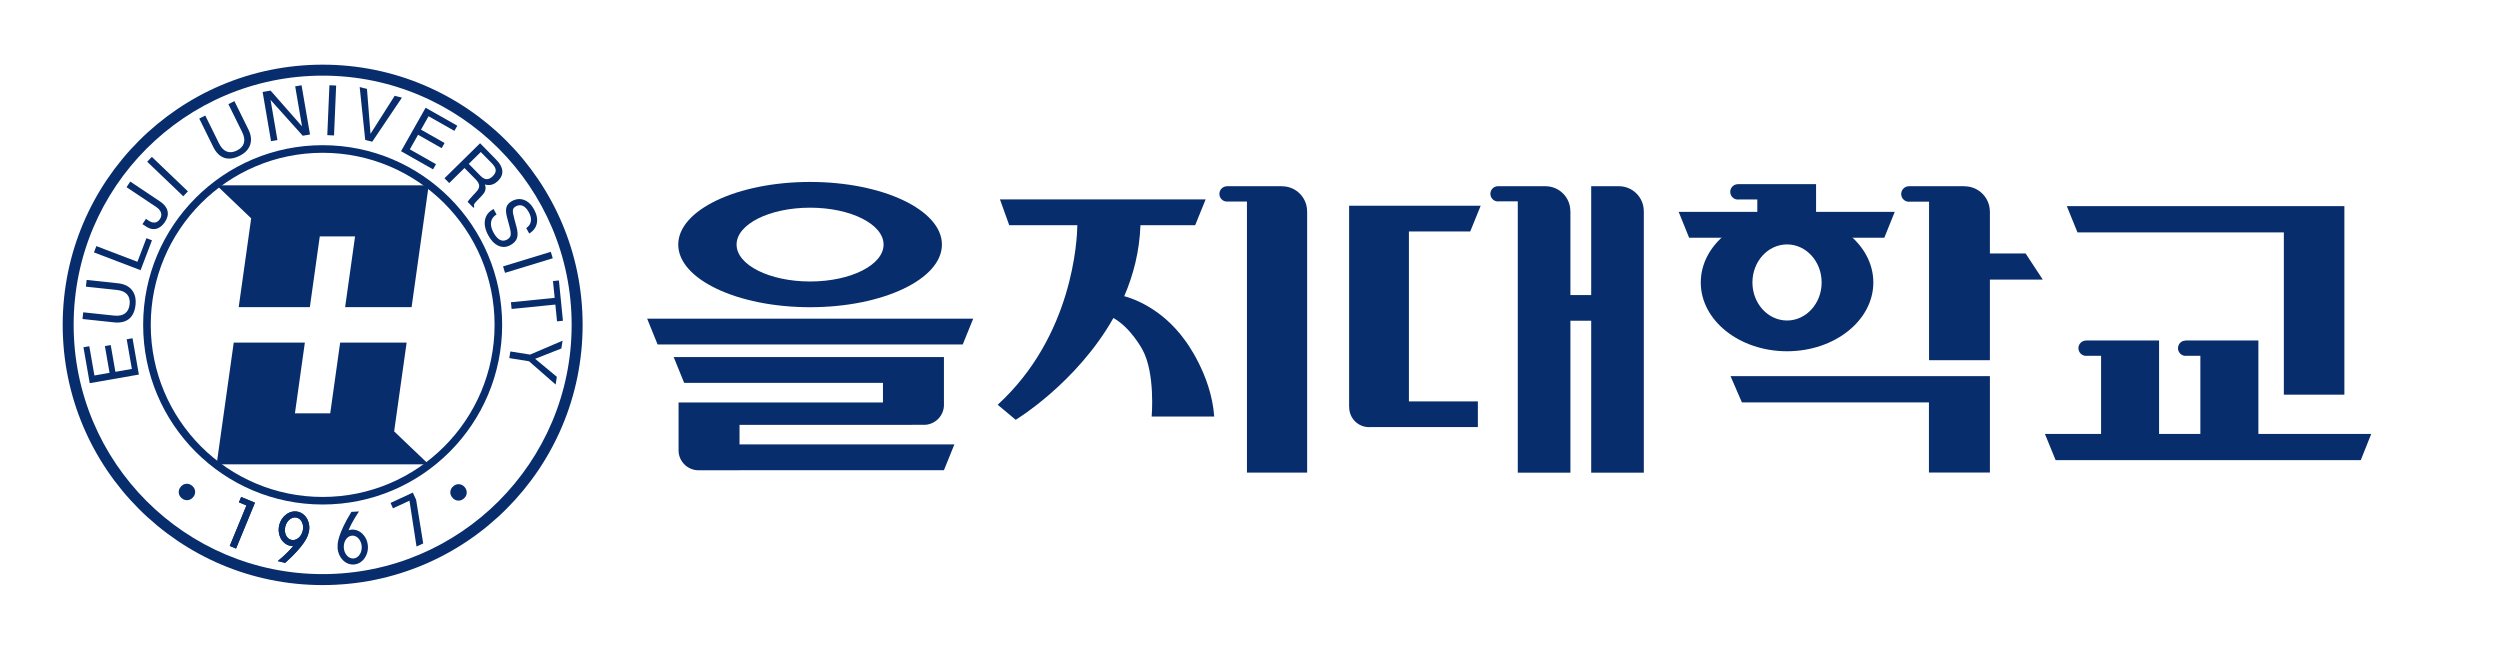 <svg width="364" height="94" xmlns="http://www.w3.org/2000/svg" xmlns:xlink="http://www.w3.org/1999/xlink" overflow="hidden"><defs><clipPath id="clip0"><rect x="434" y="144" width="364" height="94"/></clipPath></defs><g clip-path="url(#clip0)" transform="translate(-434 -144)"><path d="M0 0-0.323-0.782 0.773-1.233-1.658-7.124-0.744-7.504 2.009-0.83Z" fill="#082D6C" transform="matrix(1 0 0 -1.001 469.112 216.361)"/><path d="M0 0C0.216 0.893 0.961 1.48 1.662 1.31 2.366 1.142 2.758 0.276 2.54-0.621 2.324-1.512 1.577-2.098 0.875-1.93 0.173-1.759-0.218-0.893 0 0M3.416-0.834C3.75 0.533 3.056 1.873 1.871 2.16 0.685 2.446-0.547 1.579-0.879 0.211-1.21-1.151-0.516-2.488 0.67-2.776 0.829-2.817 0.988-2.831 1.148-2.831 0.227-3.982-1.099-5.007-1.099-5.007L-0.017-5.272C2.81-2.747 3.238-1.416 3.281-1.251 3.338-1.116 3.384-0.973 3.416-0.834" fill="#082D6C" transform="matrix(1 0 0 -1.001 475.536 220.679)"/><path d="M0 0C0.049-0.921-0.496-1.694-1.216-1.733-1.937-1.771-2.562-1.055-2.61-0.143-2.658 0.78-2.115 1.556-1.394 1.594-0.674 1.63-0.05 0.917 0 0M-3.513-0.19C-3.438-1.588-2.389-2.67-1.169-2.608 0.05-2.541 0.978-1.354 0.901 0.049 0.827 1.447-0.22 2.529-1.442 2.467-1.604 2.457-1.763 2.428-1.913 2.379-1.364 3.747-0.389 5.111-0.389 5.111L-1.503 5.05C-3.483 1.821-3.508 0.43-3.503 0.249-3.516 0.109-3.519-0.036-3.513-0.19" fill="#082D6C" transform="matrix(1 0 0 -1.001 486.666 223.582)"/><path d="M0 0-0.349 0.788 2.891 2.29 3.373 1.249 4.407-5.104 3.432-5.556 2.406 1.113Z" fill="#082D6C" transform="matrix(1 0 0 -1.001 491.213 218.013)"/><path d="M0 0-0.32-0.778 0.773-1.231-1.657-7.122-0.741-7.503 2.012-0.829Z" fill="#082D6C" transform="matrix(1 0 0 -1.001 469.109 216.359)"/><path d="M0 0C0.219 0.894 0.963 1.48 1.665 1.309 2.366 1.138 2.76 0.275 2.542-0.616 2.327-1.512 1.579-2.099 0.877-1.925 0.176-1.757-0.215-0.897 0 0M3.42-0.833C3.753 0.533 3.06 1.869 1.873 2.159 0.688 2.445-0.544 1.576-0.876 0.211-1.208-1.151-0.513-2.49 0.672-2.776 0.829-2.815 0.989-2.832 1.151-2.832 0.229-3.982-1.096-5.008-1.096-5.008L-0.015-5.272C2.812-2.748 3.239-1.419 3.284-1.251 3.34-1.116 3.384-0.976 3.42-0.833" fill="#082D6C" transform="matrix(1 0 0 -1.001 475.534 220.675)"/><path d="M0 0C-20.022 0-36.255 16.233-36.255 36.252-36.255 56.275-20.022 72.504 0 72.504 20.024 72.504 36.254 56.275 36.254 36.252 36.254 16.233 20.024 0 0 0M0 74.101C-20.903 74.101-37.85 57.156-37.85 36.252-37.85 15.349-20.903-1.596 0-1.596 20.906-1.596 37.852 15.349 37.852 36.252 37.852 57.156 20.906 74.101 0 74.101" fill="#082D6C" transform="matrix(1 0 0 -1.001 480.978 227.59)"/><path d="M0 0C13.824 0 25.032 11.208 25.032 25.031 25.032 38.852 13.824 50.06 0 50.06-13.824 50.06-25.029 38.852-25.029 25.031-25.029 11.208-13.824 0 0 0M-26.135 25.031C-26.135 39.465-14.432 51.165 0 51.165 14.436 51.165 26.136 39.465 26.136 25.031 26.136 10.601 14.436-1.099 0-1.099-14.432-1.099-26.135 10.601-26.135 25.031" fill="#082D6C" transform="matrix(1 0 0 -1.001 480.978 216.356)"/><path d="M0 0 5.031-4.803 3.215-17.714 13.574-17.714 15.019-7.428 20.157-7.428 18.709-17.714 28.388-17.714 30.877 0Z" fill="#082D6C" transform="matrix(1 0 0 -1.001 465.541 170.982)"/><path d="M0 0 1.817 12.915-7.862 12.915-9.309 2.623-14.447 2.623-13 12.915-23.357 12.915-25.848-4.797 5.029-4.797Z" fill="#082D6C" transform="matrix(1 0 0 -1.001 491.388 206.809)"/><path d="M0 0C0.261-0.224 0.405-0.489 0.431-0.803 0.457-1.113 0.36-1.401 0.138-1.661-0.085-1.918-0.348-2.065-0.664-2.089-0.979-2.115-1.268-2.018-1.527-1.797-1.785-1.58-1.929-1.311-1.953-0.993-1.975-0.68-1.878-0.392-1.657-0.134-1.438 0.125-1.169 0.268-0.859 0.294-0.547 0.314-0.259 0.22 0 0" fill="#082D6C" transform="matrix(1 0 0 -1.001 461.978 214.733)"/><path d="M0 0C0.261 0.224 0.546 0.32 0.859 0.294 1.172 0.27 1.437 0.128 1.658-0.129 1.88-0.39 1.978-0.677 1.955-0.991 1.931-1.306 1.789-1.573 1.53-1.796 1.269-2.016 0.983-2.113 0.668-2.088 0.355-2.061 0.086-1.919-0.135-1.656-0.357-1.399-0.455-1.115-0.429-0.8-0.403-0.492-0.258-0.222 9.48395e-17 0" fill="#082D6C" transform="matrix(1 0 0 -1.001 499.999 214.796)"/><path d="M0 0-7.157-1.251-8.069 3.973-7.641 4.048-7.217 4.122-6.474-0.134-4.269 0.255-4.948 4.142-4.523 4.217-4.098 4.29-3.418 0.399-1.02 0.821-1.773 5.134-1.347 5.208-0.923 5.283Z" fill="#082D6C" transform="matrix(1 0 0 -1.001 454.22 198.537)"/><path d="M0 0C0.891-0.096 1.562-0.421 2.011-0.973 2.459-1.53 2.638-2.249 2.545-3.14 2.446-4.066 2.13-4.749 1.596-5.182 1.059-5.614 0.329-5.782-0.602-5.682L-5.179-5.196-5.126-4.712-5.073-4.223-0.569-4.7C0.103-4.77 0.63-4.666 1.014-4.382 1.395-4.104 1.619-3.659 1.687-3.05 1.749-2.439 1.623-1.959 1.31-1.608 0.992-1.253 0.501-1.041-0.173-0.97L-4.679-0.492-4.627-0.007-4.574 0.486Z" fill="#082D6C" transform="matrix(1 0 0 -1.001 451.189 185.246)"/><path d="M0 0-6.789 2.588-6.615 3.048-6.439 3.506-0.46 1.223 0.851 4.656 1.256 4.499 1.657 4.346Z" fill="#082D6C" transform="matrix(1 0 0 -1.001 454.469 183.34)"/><path d="M0 0 0.268 0.407 0.544 0.817 4.891-2.083C5.485-2.481 5.843-2.936 5.965-3.452 6.088-3.966 5.965-4.504 5.596-5.055 5.219-5.623 4.778-5.954 4.27-6.063 3.763-6.168 3.255-6.029 2.739-5.652L2.317-5.372 2.83-4.603 3.249-4.884C3.569-5.096 3.87-5.182 4.149-5.137 4.428-5.096 4.668-4.929 4.861-4.634 5.059-4.339 5.112-4.034 5.018-3.723 4.923-3.409 4.698-3.134 4.34-2.895Z" fill="#082D6C" transform="matrix(1 0 0 -1.001 452.424 171.255)"/><path d="M0 0 0.335 0.355 0.677 0.709 5.928-4.309 5.593-4.662 5.25-5.019Z" fill="#082D6C" transform="matrix(1 0 0 -1.001 455.432 167.55)"/><path d="M0 0C0.397-0.801 0.481-1.544 0.253-2.22 0.026-2.896-0.489-3.432-1.292-3.828-2.127-4.242-2.871-4.338-3.523-4.118-4.176-3.898-4.709-3.368-5.124-2.529L-7.16 1.593-6.725 1.809-6.282 2.03-4.275-2.034C-3.974-2.638-3.605-3.028-3.162-3.202-2.721-3.376-2.224-3.327-1.676-3.055-1.126-2.783-0.788-2.421-0.658-1.962-0.526-1.507-0.612-0.977-0.911-0.374L-2.918 3.689-2.482 3.906-2.039 4.126Z" fill="#082D6C" transform="matrix(1 0 0 -1.001 470.17 162.856)"/><path d="M0 0-0.465-0.082-0.93-0.161-2.157 6.998-1.579 7.1-0.999 7.196 3.581 1.992 2.585 7.812 3.051 7.89 3.513 7.973 4.742 0.81 4.215 0.72 3.686 0.63-1 5.842Z" fill="#082D6C" transform="matrix(1 0 0 -1.001 474.394 164.394)"/><path d="M0 0 0.489-0.02 0.981-0.042 0.671-7.301 0.184-7.28-0.309-7.257Z" fill="#082D6C" transform="matrix(1 0 0 -1.001 481.963 156.413)"/><path d="M0 0 0.529-0.135 1.06-0.266 1.574-6.789 1.585-6.789 5.096-1.273 5.626-1.408 6.152-1.538 1.831-7.947 1.316-7.821 0.805-7.689Z" fill="#082D6C" transform="matrix(1 0 0 -1.001 486.37 156.674)"/><path d="M0 0 3.579 6.323 8.193 3.708 7.98 3.331 7.768 2.958 4.008 5.084 2.906 3.137 6.339 1.193 6.126 0.816 5.914 0.441 2.479 2.388 1.28 0.268 5.089-1.891 4.876-2.264 4.663-2.642Z" fill="#082D6C" transform="matrix(1 0 0 -1.001 492.392 166.015)"/><path d="M0 0 1.697-1.728C2.014-2.048 2.317-2.217 2.605-2.228 2.894-2.236 3.193-2.09 3.5-1.787 3.8-1.497 3.94-1.201 3.925-0.907 3.906-0.613 3.73-0.296 3.396 0.048L1.749 1.723ZM1.649 2.998 1.992 2.652 4.013 0.593C4.555 0.044 4.846-0.494 4.887-1.013 4.93-1.534 4.721-2.023 4.26-2.474 3.805-2.922 3.304-3.119 2.753-3.074 2.617-3.06 2.48-3.038 2.347-2.997L2.404-3.168C2.533-3.661 2.387-4.123 1.972-4.557L1.053-5.515C0.903-5.671 0.812-5.799 0.777-5.903 0.741-6.004 0.751-6.131 0.801-6.28L0.69-6.391-0.159-5.53C-0.134-5.47-0.041-5.34 0.118-5.146 0.28-4.95 0.463-4.743 0.671-4.522L1.064-4.105C1.376-3.78 1.53-3.473 1.522-3.194 1.513-2.91 1.343-2.601 1.015-2.265L-0.618-0.605-2.844-2.792-3.187-2.445-3.533-2.094Z" fill="#082D6C" transform="matrix(1 0 0 -1.001 502.25 167.859)"/><path d="M0 0C0.383 0.259 0.607 0.583 0.671 0.981 0.739 1.377 0.645 1.814 0.387 2.283 0.124 2.769-0.172 3.086-0.496 3.231-0.822 3.38-1.167 3.354-1.527 3.156-1.774 3.022-1.915 2.839-1.943 2.605-1.974 2.373-1.911 1.97-1.754 1.404L-1.416 0.149C-1.233-0.518-1.213-1.059-1.351-1.462-1.487-1.869-1.806-2.208-2.31-2.481-2.887-2.798-3.467-2.828-4.045-2.575-4.622-2.32-5.113-1.82-5.522-1.07-5.978-0.239-6.138 0.519-6.003 1.201-5.869 1.869-5.47 2.385-4.803 2.746L-4.755 2.772-4.325 1.981C-4.779 1.712-5.045 1.351-5.12 0.892-5.198 0.433-5.078-0.082-4.767-0.653-4.478-1.182-4.168-1.533-3.836-1.708-3.504-1.884-3.16-1.872-2.805-1.683-2.5-1.515-2.321-1.299-2.272-1.037-2.224-0.779-2.283-0.343-2.448 0.268L-2.787 1.522C-2.961 2.153-2.992 2.652-2.887 3.022-2.78 3.392-2.517 3.689-2.097 3.918-1.49 4.25-0.892 4.31-0.308 4.088 0.275 3.87 0.76 3.407 1.145 2.701 1.535 1.984 1.667 1.313 1.541 0.694 1.415 0.075 1.046-0.422 0.432-0.794Z" fill="#082D6C" transform="matrix(1 0 0 -1.001 510.622 177.208)"/><path d="M0 0 0.143-0.467 0.285-0.94-6.662-3.059-6.807-2.593-6.95-2.122Z" fill="#082D6C" transform="matrix(1 0 0 -1.001 514.195 180.663)"/><path d="M0 0-0.247 2.443 0.185 2.485 0.616 2.529 1.204-3.332 0.775-3.377 0.343-3.419 0.099-0.979-6.272-1.62-6.321-1.13-6.37-0.642Z" fill="#082D6C" transform="matrix(1 0 0 -1.001 514.76 187.366)"/><path d="M0 0 4.737 2.022 4.645 1.458 4.556 0.888 0.746-0.616 0.742-0.616 3.9-3.234 3.812-3.794 3.723-4.357-0.152-0.972-3.024-0.512-2.947-0.032-2.869 0.454Z" fill="#082D6C" transform="matrix(1 0 0 -1.001 511.177 195.627)"/><path d="M0 0C0 2-1.619 3.617-3.615 3.623L-3.624 3.625-7.657 3.625-7.657-12.209-10.683-12.209-10.683-0.013-10.693-0.004-10.693 0C-10.693 2-12.307 3.617-14.309 3.623L-14.313 3.625-17.526 3.625-18.346 3.625-21.241 3.625C-21.848 3.623-22.336 3.127-22.336 2.517-22.336 1.906-21.842 1.408-21.23 1.408-21.195 1.408-21.162 1.415-21.13 1.42L-18.346 1.42-18.346-38.038-10.683-38.038-10.683-15.941-7.657-15.941-7.657-38.038 0.006-38.038 0.006-0.013 0-0.004Z" fill="#082D6C" transform="matrix(1 0 0 -1.001 673.335 174.74)"/><path d="M0 0 1.517 3.736-17.638 3.736-17.638-25.538-17.625-25.538-17.625-25.572C-17.625-27.171-16.332-28.465-14.73-28.465-14.687-28.465-14.644-28.46-14.605-28.457L1.11-28.457 1.11-24.718-8.93-24.718-8.93 0Z" fill="#082D6C" transform="matrix(1 0 0 -1.001 648.068 177.699)"/><path d="M0 0-11.454 0-11.454 4.04-22.849 4.04-22.849 4.029C-23.462 4.023-23.951 3.525-23.951 2.913-23.951 2.3-23.454 1.796-22.839 1.796-22.805 1.796-22.772 1.804-22.739 1.808L-20.011 1.808-20.011 0-31.458 0-29.938-3.759-1.52-3.759Z" fill="#082D6C" transform="matrix(1 0 0 -1.001 709.874 174.852)"/><path d="M0 0C0 3.061-2.259 5.535-5.036 5.535-7.821 5.535-10.079 3.061-10.079 0-10.079-3.056-7.821-5.533-5.036-5.533-2.259-5.533 0-3.056 0 0M-5.036-10.005C-11.978-10.005-17.6-5.521-17.6 0-17.6 5.527-11.978 10.006-5.036 10.006 1.901 10.006 7.525 5.527 7.525 0 7.525-5.521 1.901-10.005-5.036-10.005" fill="#082D6C" transform="matrix(1 0 0 -1.001 699.232 185.128)"/><path d="M0 0-2.496 3.798-7.7 3.798-7.7 9.879-7.706 9.884-7.706 9.888C-7.706 11.924-9.352 13.569-11.387 13.572L-11.392 13.583-19.503 13.583-19.503 13.58C-20.121 13.572-20.616 13.068-20.616 12.451-20.616 11.831-20.111 11.324-19.489 11.324-19.454 11.324-19.42 11.328-19.389 11.336L-16.559 11.336-16.559-11.72-7.7-11.72-7.7 0Z" fill="#082D6C" transform="matrix(1 0 0 -1.001 731.429 184.711)"/><path d="M0 0 37.766 0 37.766-14.023 28.889-14.023 28.889-3.826 1.658-3.826Z" fill="#082D6C" transform="matrix(1 0 0 -1.001 685.964 198.763)"/><path d="M0 0 1.553-3.824 31.6-3.824 31.6-27.423 40.414-27.423 40.414 0Z" fill="#082D6C" transform="matrix(1 0 0 -1.001 734.928 174.012)"/><path d="M0 0 0 13.593-10.652 13.593-10.652 13.57C-10.787 13.564-10.921 13.54-11.047 13.484-11.301 13.377-11.508 13.171-11.612 12.912-11.672 12.771-11.707 12.623-11.707 12.465-11.707 11.853-11.209 11.355-10.595 11.355-10.557 11.355-10.529 11.358-10.49 11.364L-8.448 11.364-8.448 0-14.46 0-14.46 13.593-25.108 13.593-25.108 13.583C-25.713 13.573-26.202 13.08-26.202 12.47-26.202 11.858-25.703 11.355-25.087 11.355-25.056 11.355-25.023 11.364-24.989 11.368L-22.904 11.368-22.904 0-31.082 0-29.521-3.812 14.909-3.812 16.431 0Z" fill="#082D6C" transform="matrix(1 0 0 -1.001 762.821 207.18)"/><path d="M0 0C5.905 0 10.698 2.403 10.698 5.369 10.698 8.332 5.905 10.734 0 10.734-5.912 10.734-10.704 8.332-10.704 5.369-10.704 2.403-5.912 0 0 0M-19.198 5.369C-19.198 10.398-10.604 14.479 0 14.479 10.598 14.479 19.195 10.398 19.195 5.369 19.195 0.338 10.598-3.742 0-3.742-10.604-3.742-19.198 0.338-19.198 5.369" fill="#082D6C" transform="matrix(1 0 0 -1.001 551.95 184.984)"/><path d="M0 0 1.526 3.754-45.952 3.754-44.431 0Z" fill="#082D6C" transform="matrix(1 0 0 -1.001 574.175 194.151)"/><path d="M0 0 25.111 0 25.111 0.009 26.792 0.009C26.813 0.009 26.832 0.002 26.852 0.002 28.46 0.002 29.767 1.313 29.767 2.923 29.767 2.939 29.762 2.957 29.762 2.974L29.762 9.865 20.884 9.865 20.884 9.863-9.589 9.863-8.062 6.107 20.884 6.107 20.884 3.262-7.094 3.262-7.094 3.256-8.876 3.256-8.876-3.634C-8.876-3.654-8.879-3.672-8.879-3.696-8.879-5.301-7.578-6.605-5.969-6.605-5.945-6.605-5.93-6.602-5.908-6.602L0-6.602 0-6.593 29.762-6.593 31.284-2.837 0-2.837Z" fill="#082D6C" transform="matrix(1 0 0 -1.001 541.676 205.86)"/><path d="M0 0C1.332 3.091 2.231 6.545 2.361 10.326L10.329 10.326 11.853 14.081-18.097 14.081-16.744 10.326-6.827 10.326C-6.857 8.291-7.448-5.765-18.425-15.791L-15.804-17.979C-15.804-17.979-6.929-12.641-1.58-3.176 0.898-4.524 2.618-7.713 2.618-7.713 4.551-11.149 3.994-17.506 3.994-17.506L13.101-17.506C12.67-11.364 8.848-6.423 8.848-6.423 5.452-1.699 1.146-0.3 0 0" fill="#082D6C" transform="matrix(1 0 0 -1.001 597.689 187.125)"/><path d="M0 0 0 0.009C0 2.016-1.629 3.648-3.638 3.649L-3.648 3.659-7.928 3.659-8.759 3.659-11.665 3.659-11.665 3.655C-12.279 3.649-12.771 3.152-12.771 2.541-12.771 1.924-12.277 1.425-11.655 1.425-11.621 1.425-11.589 1.43-11.556 1.433L-8.759 1.433-8.759-37.994 0.006-37.994 0.006-0.006Z" fill="#082D6C" transform="matrix(1 0 0 -1.001 624.315 174.776)"/><path d="M0 0-0.146-0.354 0.349-0.555-0.748-3.215-0.337-3.386 0.906-0.375Z" fill="#082D6C" transform="matrix(1 0 0 -1.001 573.415 383.32)"/><path d="M0 0C0.097 0.403 0.433 0.669 0.75 0.59 1.068 0.516 1.245 0.125 1.146-0.279 1.049-0.683 0.712-0.946 0.394-0.87 0.078-0.794-0.099-0.403 0 0M1.542-0.375C1.691 0.241 1.379 0.846 0.844 0.976 0.309 1.104-0.248 0.712-0.397 0.096-0.547-0.519-0.233-1.122 0.302-1.252 0.373-1.27 0.445-1.278 0.518-1.278 0.102-1.796-0.496-2.259-0.496-2.259L-0.008-2.378C1.267-1.24 1.461-0.64 1.48-0.564 1.505-0.503 1.527-0.439 1.542-0.375" fill="#082D6C" transform="matrix(1 0 0 -1.001 576.315 385.269)"/><path d="M0 0C0.021-0.415-0.224-0.764-0.548-0.782-0.874-0.799-1.156-0.476-1.177-0.065-1.199 0.353-0.954 0.703-0.63 0.72-0.303 0.735-0.022 0.413 0 0M-1.585-0.085C-1.552-0.716-1.079-1.205-0.528-1.176 0.023-1.146 0.441-0.611 0.407 0.022 0.373 0.653-0.1 1.141-0.651 1.113-0.724 1.11-0.795 1.096-0.863 1.074-0.615 1.691-0.175 2.306-0.175 2.306L-0.678 2.279C-1.572 0.822-1.583 0.194-1.58 0.112-1.586 0.05-1.588-0.015-1.585-0.085" fill="#082D6C" transform="matrix(1 0 0 -1.001 581.336 386.579)"/><path d="M0 0-0.157 0.356 1.304 1.033 1.523 0.564 1.989-2.302 1.549-2.507 1.086 0.503Z" fill="#082D6C" transform="matrix(1 0 0 -1.001 583.388 384.066)"/><path d="M0 0-0.144-0.351 0.349-0.555-0.747-3.215-0.335-3.386 0.908-0.374Z" fill="#082D6C" transform="matrix(1 0 0 -1.001 573.414 383.319)"/><path d="M0 0C0.099 0.404 0.434 0.668 0.751 0.589 1.068 0.513 1.245 0.124 1.147-0.278 1.05-0.682 0.712-0.946 0.396-0.869 0.079-0.793-0.097-0.406 0 0M1.543-0.376C1.693 0.241 1.38 0.843 0.846 0.974 0.31 1.103-0.246 0.712-0.396 0.095-0.545-0.519-0.231-1.123 0.303-1.252 0.374-1.27 0.446-1.279 0.519-1.279 0.103-1.797-0.495-2.26-0.495-2.26L-0.007-2.38C1.269-1.24 1.462-0.641 1.481-0.566 1.507-0.504 1.527-0.44 1.543-0.376" fill="#082D6C" transform="matrix(1 0 0 -1.001 576.313 385.267)"/><path d="M0 0C-9.034 0-16.36 7.325-16.36 16.36-16.36 25.395-9.034 32.719 0 32.719 9.036 32.719 16.36 25.395 16.36 16.36 16.36 7.325 9.036 0 0 0M0 33.44C-9.432 33.44-17.081 25.793-17.081 16.36-17.081 6.927-9.432-0.721 0-0.721 9.434-0.721 17.082 6.927 17.082 16.36 17.082 25.793 9.434 33.44 0 33.44" fill="#082D6C" transform="matrix(1 0 0 -1.001 578.77 388.388)"/><path d="M0 0C6.239 0 11.296 5.057 11.296 11.296 11.296 17.532 6.239 22.59 0 22.59-6.238 22.59-11.295 17.532-11.295 11.296-11.295 5.057-6.238 0 0 0M-11.793 11.296C-11.793 17.809-6.513 23.089 0 23.089 6.514 23.089 11.795 17.809 11.795 11.296 11.795 4.785 6.514-0.496 0-0.496-6.513-0.496-11.793 4.785-11.793 11.296" fill="#082D6C" transform="matrix(1 0 0 -1.001 578.77 383.318)"/><path d="M0 0 2.271-2.167 1.45-7.994 6.125-7.994 6.777-3.352 9.096-3.352 8.442-7.994 12.81-7.994 13.933 0Z" fill="#082D6C" transform="matrix(1 0 0 -1.001 571.804 362.842)"/><path d="M0 0 0.819 5.828-3.548 5.828-4.201 1.183-6.52 1.183-5.867 5.828-10.54 5.828-11.665-2.165 2.269-2.165Z" fill="#082D6C" transform="matrix(1 0 0 -1.001 583.468 379.009)"/><path d="M0 0C0.116-0.101 0.182-0.22 0.195-0.362 0.206-0.502 0.162-0.632 0.062-0.75-0.038-0.865-0.157-0.931-0.3-0.942-0.443-0.953-0.572-0.911-0.689-0.81-0.806-0.713-0.871-0.592-0.882-0.448-0.891-0.306-0.848-0.177-0.748-0.061-0.649 0.056-0.528 0.121-0.388 0.133-0.247 0.143-0.117 0.099 0 0" fill="#082D6C" transform="matrix(1 0 0 -1.001 570.196 382.586)"/><path d="M0 0C0.118 0.101 0.246 0.144 0.388 0.132 0.528 0.121 0.648 0.058 0.747-0.059 0.848-0.177 0.893-0.306 0.882-0.447 0.871-0.589 0.806-0.71 0.69-0.812 0.571-0.911 0.443-0.954 0.302-0.943 0.16-0.93 0.038-0.867-0.062-0.748-0.161-0.632-0.206-0.503-0.194-0.362-0.182-0.222-0.117-0.101 0 0" fill="#082D6C" transform="matrix(1 0 0 -1.001 587.354 382.614)"/><path d="M0 0-3.23-0.563-3.642 1.794-3.449 1.828-3.257 1.861-2.921-0.06-1.926 0.115-2.233 1.87-2.042 1.904-1.849 1.937-1.543 0.179-0.46 0.371-0.8 2.318-0.607 2.351-0.416 2.384Z" fill="#082D6C" transform="matrix(1 0 0 -1.001 566.695 375.277)"/><path d="M0 0C0.402-0.043 0.705-0.19 0.907-0.439 1.11-0.69 1.191-1.015 1.148-1.416 1.103-1.835 0.961-2.142 0.719-2.338 0.478-2.534 0.148-2.61-0.273-2.563L-2.337-2.345-2.313-2.126-2.29-1.905-0.257-2.12C0.046-2.153 0.284-2.105 0.457-1.977 0.63-1.851 0.73-1.651 0.761-1.375 0.788-1.1 0.732-0.884 0.591-0.724 0.448-0.566 0.226-0.469-0.079-0.437L-2.112-0.221-2.088-0.003-2.065 0.22Z" fill="#082D6C" transform="matrix(1 0 0 -1.001 565.327 369.28)"/><path d="M0 0-3.064 1.169-2.986 1.375-2.905 1.583-0.208 0.553 0.384 2.101 0.566 2.031 0.747 1.961Z" fill="#082D6C" transform="matrix(1 0 0 -1.001 566.807 368.419)"/><path d="M0 0 0.12 0.185 0.245 0.369 2.207-0.939C2.475-1.119 2.636-1.324 2.691-1.557 2.747-1.79 2.691-2.032 2.525-2.281 2.355-2.536 2.155-2.687 1.926-2.736 1.698-2.782 1.468-2.72 1.235-2.551L1.045-2.423 1.277-2.077 1.466-2.203C1.61-2.3 1.746-2.338 1.872-2.318 1.998-2.3 2.107-2.224 2.194-2.091 2.283-1.958 2.306-1.82 2.264-1.68 2.222-1.538 2.119-1.414 1.958-1.306Z" fill="#082D6C" transform="matrix(1 0 0 -1.001 565.885 362.966)"/><path d="M0 0 0.15 0.16 0.305 0.319 2.675-1.945 2.524-2.105 2.369-2.265Z" fill="#082D6C" transform="matrix(1 0 0 -1.001 567.242 361.293)"/><path d="M0 0C0.179-0.362 0.217-0.698 0.114-1.002 0.011-1.307-0.22-1.549-0.583-1.727-0.96-1.915-1.296-1.958-1.59-1.859-1.884-1.759-2.125-1.52-2.312-1.141L-3.232 0.718-3.034 0.817-2.834 0.915-1.929-0.918C-1.793-1.19-1.626-1.368-1.427-1.445-1.228-1.524-1.004-1.502-0.756-1.379-0.508-1.257-0.355-1.093-0.296-0.886-0.237-0.68-0.276-0.442-0.411-0.169L-1.317 1.664-1.121 1.762-0.92 1.862Z" fill="#082D6C" transform="matrix(1 0 0 -1.001 573.892 359.175)"/><path d="M0 0-0.209-0.038-0.42-0.073-0.973 3.157-0.712 3.203-0.451 3.246 1.616 0.898 1.166 3.524 1.376 3.56 1.585 3.597 2.14 0.364 1.902 0.324 1.663 0.284-0.451 2.635Z" fill="#082D6C" transform="matrix(1 0 0 -1.001 575.799 359.868)"/><path d="M0 0 0.22-0.009 0.443-0.019 0.302-3.295 0.083-3.285-0.14-3.274Z" fill="#082D6C" transform="matrix(1 0 0 -1.001 579.215 356.267)"/><path d="M0 0 0.238-0.061 0.478-0.12 0.711-3.064 0.715-3.064 2.3-0.574 2.539-0.636 2.776-0.694 0.826-3.586 0.594-3.53 0.364-3.47Z" fill="#082D6C" transform="matrix(1 0 0 -1.001 581.203 356.386)"/><path d="M0 0 1.616 2.853 3.698 1.673 3.601 1.503 3.506 1.335 1.809 2.294 1.311 1.415 2.861 0.538 2.764 0.368 2.669 0.198 1.119 1.077 0.577 0.121 2.296-0.854 2.201-1.022 2.105-1.193Z" fill="#082D6C" transform="matrix(1 0 0 -1.001 583.92 360.601)"/><path d="M0 0 0.766-0.781C0.908-0.925 1.046-1 1.175-1.005 1.306-1.01 1.442-0.944 1.58-0.807 1.714-0.677 1.779-0.542 1.772-0.41 1.763-0.278 1.684-0.134 1.532 0.021L0.789 0.777ZM0.744 1.352 0.899 1.197 1.812 0.267C2.056 0.019 2.188-0.224 2.206-0.458 2.224-0.693 2.131-0.913 1.923-1.117 1.717-1.319 1.491-1.408 1.242-1.388 1.181-1.381 1.119-1.371 1.058-1.352L1.085-1.429C1.143-1.653 1.077-1.862 0.89-2.057L0.475-2.489C0.407-2.559 0.366-2.617 0.351-2.664 0.335-2.709 0.339-2.768 0.361-2.834L0.312-2.884-0.071-2.497C-0.061-2.469-0.019-2.411 0.054-2.323 0.127-2.234 0.209-2.141 0.302-2.041L0.481-1.853C0.621-1.707 0.69-1.568 0.688-1.442 0.683-1.314 0.606-1.175 0.458-1.023L-0.279-0.274-1.283-1.26-1.439-1.104-1.595-0.945Z" fill="#082D6C" transform="matrix(1 0 0 -1.001 588.369 361.433)"/><path d="M0 0C0.173 0.116 0.274 0.263 0.303 0.442 0.333 0.622 0.29 0.818 0.175 1.03 0.056 1.25-0.077 1.392-0.224 1.458-0.372 1.526-0.527 1.513-0.689 1.424-0.8 1.363-0.864 1.281-0.876 1.175-0.891 1.07-0.862 0.889-0.792 0.633L-0.64 0.067C-0.556-0.234-0.548-0.478-0.609-0.659-0.671-0.843-0.815-0.996-1.042-1.12-1.302-1.263-1.565-1.276-1.825-1.162-2.085-1.047-2.308-0.822-2.492-0.483-2.698-0.108-2.769 0.234-2.71 0.542-2.649 0.843-2.468 1.076-2.167 1.239L-2.145 1.251-1.951 0.894C-2.156 0.772-2.277 0.609-2.311 0.402-2.346 0.196-2.291-0.037-2.151-0.295-2.02-0.534-1.881-0.692-1.731-0.771-1.581-0.851-1.426-0.845-1.265-0.759-1.128-0.683-1.048-0.587-1.025-0.468-1.004-0.351-1.031-0.155-1.105 0.12L-1.257 0.687C-1.336 0.972-1.351 1.197-1.302 1.363-1.255 1.531-1.135 1.666-0.946 1.768-0.672 1.918-0.402 1.944-0.14 1.844 0.125 1.746 0.343 1.538 0.516 1.219 0.694 0.896 0.752 0.592 0.696 0.314 0.64 0.034 0.472-0.191 0.195-0.359Z" fill="#082D6C" transform="matrix(1 0 0 -1.001 592.147 365.652)"/><path d="M0 0 0.065-0.212 0.129-0.424-3.006-1.38-3.071-1.17-3.136-0.958Z" fill="#082D6C" transform="matrix(1 0 0 -1.001 593.759 367.211)"/><path d="M0 0-0.112 1.102 0.082 1.121 0.278 1.14 0.544-1.503 0.349-1.525 0.155-1.543 0.045-0.442-2.83-0.731-2.852-0.511-2.875-0.29Z" fill="#082D6C" transform="matrix(1 0 0 -1.001 594.015 370.235)"/><path d="M0 0 2.136 0.911 2.096 0.658 2.055 0.4 0.336-0.278 0.335-0.278 1.761-1.461 1.72-1.713 1.68-1.966-0.069-0.439-1.365-0.231-1.331-0.015-1.295 0.204Z" fill="#082D6C" transform="matrix(1 0 0 -1.001 592.398 373.963)"/><path d="M0 0C0 0.612-0.495 1.107-1.107 1.109L-1.108 1.11-2.343 1.11-2.343-3.737-3.268-3.737-3.268-0.004-3.273-0.001-3.273 0C-3.273 0.612-3.767 1.107-4.38 1.109L-4.38 1.11-5.365 1.11-5.616 1.11-6.502 1.11C-6.687 1.109-6.838 0.958-6.838 0.771-6.838 0.583-6.686 0.431-6.497 0.431-6.488 0.431-6.478 0.433-6.468 0.435L-5.616 0.435-5.616-11.644-3.268-11.644-3.268-4.879-2.343-4.879-2.343-11.644 0.002-11.644 0.002-0.004 0-0.001Z" fill="#082D6C" transform="matrix(1 0 0 -1.001 644.51 361.567)"/><path d="M0 0 0.464 1.143-5.399 1.143-5.399-7.817-5.395-7.817-5.395-7.827C-5.395-8.317-5.001-8.713-4.509-8.713-4.496-8.713-4.482-8.712-4.47-8.711L0.34-8.711 0.34-7.566-2.734-7.566-2.734 0Z" fill="#082D6C" transform="matrix(1 0 0 -1.001 636.776 362.473)"/><path d="M0 0-3.506 0-3.506 1.237-6.993 1.237-6.993 1.233C-7.18 1.231-7.332 1.08-7.332 0.892-7.332 0.705-7.178 0.551-6.99 0.551-6.98 0.551-6.97 0.553-6.959 0.554L-6.125 0.554-6.125 0-9.628 0-9.164-1.151-0.466-1.151Z" fill="#082D6C" transform="matrix(1 0 0 -1.001 655.694 361.601)"/><path d="M0 0C0 0.936-0.691 1.694-1.543 1.694-2.394 1.694-3.086 0.936-3.086 0-3.086-0.936-2.394-1.694-1.543-1.694-0.691-1.694 0-0.936 0 0M-1.543-3.063C-3.666-3.063-5.388-1.691-5.388 0-5.388 1.691-3.666 3.062-1.543 3.062 0.583 3.062 2.303 1.691 2.303 0 2.303-1.691 0.583-3.063-1.543-3.063" fill="#082D6C" transform="matrix(1 0 0 -1.001 652.437 364.746)"/><path d="M0 0-0.765 1.163-2.358 1.163-2.358 3.025-2.359 3.026-2.359 3.027C-2.359 3.65-2.863 4.153-3.486 4.155L-3.486 4.158-5.97 4.158-5.97 4.158C-6.159 4.155-6.311 4-6.311 3.812-6.311 3.622-6.157 3.466-5.966 3.466-5.956 3.466-5.946 3.467-5.935 3.471L-5.07 3.471-5.07-3.587-2.358-3.587-2.358 -7.58716e-16Z" fill="#082D6C" transform="matrix(1 0 0 -1.001 662.294 364.619)"/><path d="M0 0 11.56 0 11.56-4.293 8.844-4.293 8.844-1.171 0.507-1.171Z" fill="#082D6C" transform="matrix(1 0 0 -1.001 648.375 368.92)"/><path d="M0 0 0.475-1.171 9.673-1.171 9.673-8.395 12.369-8.395 12.369 0Z" fill="#082D6C" transform="matrix(1 0 0 -1.001 663.365 361.344)"/><path d="M0 0 0 4.162-3.261 4.162-3.261 4.155C-3.302 4.152-3.343 4.146-3.381 4.129-3.458 4.095-3.521 4.033-3.554 3.953-3.573 3.91-3.581 3.865-3.581 3.816-3.581 3.63-3.431 3.477-3.242 3.477-3.231 3.477-3.222 3.477-3.209 3.479L-2.584 3.479-2.584 0-4.425 0-4.425 4.162-7.683 4.162-7.683 4.159C-7.87 4.156-8.02 4.005-8.02 3.818-8.02 3.631-7.867 3.477-7.678 3.477-7.67 3.477-7.658 3.479-7.648 3.48L-7.009 3.48-7.009 0-9.514 0-9.035-1.166 4.566-1.166 5.031 0Z" fill="#082D6C" transform="matrix(1 0 0 -1.001 671.901 371.498)"/><path d="M0 0C1.808 0 3.274 0.736 3.274 1.644 3.274 2.551 1.808 3.286 0 3.286-1.809 3.286-3.278 2.551-3.278 1.644-3.278 0.736-1.809 0 0 0M-5.877 1.644C-5.877 3.183-3.246 4.433 0 4.433 3.244 4.433 5.875 3.183 5.875 1.644 5.875 0.104 3.244-1.146 0-1.146-3.246-1.146-5.877 0.104-5.877 1.644" fill="#082D6C" transform="matrix(1 0 0 -1.001 607.353 364.703)"/><path d="M0 0 0.466 1.149-14.067 1.149-13.6 0Z" fill="#082D6C" transform="matrix(1 0 0 -1.001 614.157 367.509)"/><path d="M0 0 7.686 0 7.686 0.003 8.201 0.003C8.206 0.003 8.211 0 8.219 0 8.71 0 9.11 0.402 9.11 0.895 9.11 0.9 9.11 0.905 9.11 0.911L9.11 3.021 6.391 3.021 6.391 3.02-2.937 3.02-2.47 1.87 6.391 1.87 6.391 0.999-2.172 0.999-2.172 0.997-2.719 0.997-2.719-1.112C-2.719-1.119-2.721-1.123-2.721-1.132-2.721-1.622-2.321-2.022-1.828-2.022-1.823-2.022-1.816-2.02-1.81-2.02L0-2.02 0-2.018 9.11-2.018 9.576-0.868-1.51743e-15-0.868Z" fill="#082D6C" transform="matrix(1 0 0 -1.001 604.209 371.093)"/><path d="M0 0C0.408 0.946 0.683 2.004 0.723 3.162L3.161 3.162 3.629 4.31-5.539 4.31-5.126 3.162-2.091 3.162C-2.099 2.538-2.281-1.764-5.641-4.833L-4.838-5.503C-4.838-5.503-2.122-3.87-0.483-0.972 0.274-1.385 0.801-2.36 0.801-2.36 1.394-3.413 1.222-5.358 1.222-5.358L4.01-5.358C3.879-3.478 2.708-1.966 2.708-1.966 1.67-0.519 0.349-0.091 0 0" fill="#082D6C" transform="matrix(1 0 0 -1.001 621.354 365.358)"/><path d="M0 0 0 0.002C0 0.617-0.501 1.116-1.116 1.116L-1.116 1.119-2.428 1.119-2.681 1.119-3.572 1.119-3.572 1.118C-3.76 1.116-3.91 0.964-3.91 0.777-3.91 0.588-3.76 0.435-3.568 0.435-3.559 0.435-3.548 0.437-3.537 0.437L-2.681 0.437-2.681-11.631 0.001-11.631 0.001-0.003Z" fill="#082D6C" transform="matrix(1 0 0 -1.001 629.505 361.577)"/><path d="M0 0 3.793 0 3.793-0.818 0.837-0.818 0.837-2.984 3.65-2.984 3.65-3.791 0.837-3.791 0.837-6.103 3.861-6.103 3.861-6.949 0-6.949Z" fill="#082D6C" transform="matrix(1 0 0 -1.001 601.484 376.289)"/><path d="M0 0 0-4.303C0-5.044 0.143-5.352 0.267-5.553 0.645-6.131 1.231-6.238 1.65-6.238 3.283-6.238 3.283-4.765 3.283-4.263L3.283 0 4.096 0 4.096-4.283C4.096-4.659 4.087-5.438 3.603-6.131 3.008-6.988 2.084-7.094 1.65-7.094 1.081-7.094 0.074-6.911-0.486-5.987-0.671-5.678-0.838-5.275-0.838-4.235L-0.838 0Z" fill="#082D6C" transform="matrix(1 0 0 -1.001 607.581 376.289)"/><path d="M0 0 0.831 0 0.831-6.092 3.646-6.092 3.646-6.949 0-6.949Z" fill="#082D6C" transform="matrix(1 0 0 -1.001 613.257 376.289)"/><path d="M0 0C0.009-0.24 0.009-0.539 0.134-0.76 0.235-0.943 0.486-1.184 0.912-1.184 1.258-1.184 1.575-1.02 1.752-0.693 1.894-0.414 1.894 0.03 1.894 0.241L1.894 5.063 2.731 5.063 2.731-0.019C2.731-1.299 1.853-1.993 0.856-1.993 0.536-1.993-0.166-1.906-0.586-1.269-0.871-0.828-0.887-0.278-0.887 -1.89679e-16Z" fill="#082D6C" transform="matrix(1 0 0 -1.001 618.198 381.358)"/><path d="M283.559 383.656 284.396 383.656 284.396 376.706 283.559 376.706Z" fill="#082D6C" transform="matrix(1 0 0 -1.001 338.97 760.353)"/><path d="M0 0 0-4.303C0-5.044 0.144-5.352 0.269-5.553 0.645-6.131 1.231-6.238 1.65-6.238 3.284-6.238 3.284-4.765 3.284-4.263L3.284 0 4.096 0 4.096-4.283C4.096-4.659 4.088-5.438 3.601-6.131 3.009-6.988 2.084-7.094 1.65-7.094 1.081-7.094 0.077-6.911-0.485-5.987-0.669-5.678-0.837-5.275-0.837-4.235L-0.837 0Z" fill="#082D6C" transform="matrix(1 0 0 -1.001 628.065 376.289)"/><path d="M0 0 1.163 0 4.137-5.746 4.137 0 4.908 0 4.908-6.949 3.836-6.949 0.762-1.049 0.762-6.949 0-6.949Z" fill="#082D6C" transform="matrix(1 0 0 -1.001 633.76 376.289)"/><path d="M301.246 383.656 302.083 383.656 302.083 376.706 301.246 376.706Z" fill="#082D6C" transform="matrix(1 0 0 -1.001 338.97 760.353)"/><path d="M0 0-0.922 0-3.074 6.949-2.144 6.949-0.427 1.011 1.383 6.949 2.228 6.949Z" fill="#082D6C" transform="matrix(1 0 0 -1.001 644.999 383.246)"/><path d="M0 0 3.794 0 3.794-0.818 0.836-0.818 0.836-2.984 3.651-2.984 3.651-3.791 0.836-3.791 0.836-6.103 3.862-6.103 3.862-6.949 0-6.949Z" fill="#082D6C" transform="matrix(1 0 0 -1.001 648.03 376.289)"/><path d="M0 0 1.323 0C1.415 0 1.893 0 2.119 0.155 2.236 0.231 2.53 0.482 2.53 1.058 2.53 2.185 1.658 2.185 1.323 2.185L0 2.185ZM-0.812 2.993 1.348 2.993C1.658 2.993 2.295 2.993 2.739 2.667 3.191 2.339 3.41 1.809 3.41 1.251 3.41 0.76 3.25 0.328 2.98 0.02 2.723-0.278 2.453-0.375 2.269-0.433 2.848-0.606 3.107-0.905 3.191-1.771 3.276-2.588 3.332-3.185 3.569-3.956L2.671-3.956C2.537-3.493 2.453-2.646 2.396-2.118 2.295-1.106 2.084-0.818 1.071-0.818L0.016-0.818 0.016-3.956-0.812-3.956Z" fill="#082D6C" transform="matrix(1 0 0 -1.001 654.043 379.286)"/><path d="M0 0C0.018-0.482 0.067-1.378 1.458-1.378 2.714-1.378 2.875-0.482 2.875-0.136 2.875 0.644 2.33 0.798 1.483 1.039 0.561 1.299 0.15 1.414-0.16 1.656-0.653 2.04-0.788 2.56-0.788 3.021-0.788 4.436 0.377 5.053 1.516 5.053 1.919 5.053 2.731 4.975 3.217 4.369 3.552 3.946 3.57 3.474 3.586 3.185L2.714 3.185C2.674 4.052 2.036 4.245 1.441 4.245 0.604 4.245 0.101 3.811 0.101 3.118 0.101 2.502 0.452 2.29 1.191 2.088 2.633 1.664 2.791 1.626 3.142 1.357 3.703 0.934 3.744 0.259 3.744-0.03 3.744-1.261 2.907-2.195 1.357-2.195 0.897-2.195-0.041-2.108-0.519-1.406-0.863-0.896-0.87-0.337-0.87 0Z" fill="#082D6C" transform="matrix(1 0 0 -1.001 659.436 381.212)"/><path d="M325.448 383.656 326.285 383.656 326.285 376.706 325.448 376.706Z" fill="#082D6C" transform="matrix(1 0 0 -1.001 338.97 760.353)"/><path d="M0 0 0 6.131-2.028 6.131-2.028 6.949 2.857 6.949 2.857 6.131 0.829 6.131 0.829 0Z" fill="#082D6C" transform="matrix(1 0 0 -1.001 668.214 383.246)"/><path d="M0 0-2.361 4.216-1.323 4.216 0.46 0.808 2.271 4.216 3.209 4.216 0.847-0.048 0.847-2.734 0-2.734Z" fill="#082D6C" transform="matrix(1 0 0 -1.001 673.547 380.509)"/><path d="M0 0 3.793 0 3.793-0.818 0.837-0.818 0.837-2.984 3.65-2.984 3.65-3.791 0.837-3.791 0.837-6.103 3.861-6.103 3.861-6.949 0-6.949Z" fill="#082D6C" transform="matrix(1 0 0 -1.001 602.006 376.289)"/><path d="M0 0 0-4.303C0-5.044 0.143-5.352 0.267-5.553 0.645-6.131 1.231-6.238 1.651-6.238 3.283-6.238 3.283-4.765 3.283-4.263L3.283 0 4.096 0 4.096-4.283C4.096-4.659 4.087-5.438 3.603-6.131 3.008-6.988 2.084-7.094 1.651-7.094 1.081-7.094 0.074-6.911-0.486-5.987-0.671-5.678-0.837-5.275-0.837-4.235L-0.837 0Z" fill="#082D6C" transform="matrix(1 0 0 -1.001 608.103 376.289)"/><path d="M0 0 0.831 0 0.831-6.092 3.646-6.092 3.646-6.949 0-6.949Z" fill="#082D6C" transform="matrix(1 0 0 -1.001 613.78 376.289)"/><path d="M0 0C0.009-0.24 0.009-0.539 0.134-0.76 0.235-0.943 0.486-1.184 0.912-1.184 1.258-1.184 1.575-1.02 1.752-0.693 1.894-0.414 1.894 0.03 1.894 0.241L1.894 5.063 2.731 5.063 2.731-0.019C2.731-1.299 1.854-1.993 0.856-1.993 0.536-1.993-0.166-1.906-0.586-1.269-0.871-0.828-0.887-0.278-0.887 -1.89679e-16Z" fill="#082D6C" transform="matrix(1 0 0 -1.001 618.721 381.358)"/><path d="M284.082 383.656 284.919 383.656 284.919 376.706 284.082 376.706Z" fill="#082D6C" transform="matrix(1 0 0 -1.001 338.97 760.353)"/><path d="M0 0 0-4.303C0-5.044 0.144-5.352 0.269-5.553 0.645-6.131 1.231-6.238 1.65-6.238 3.284-6.238 3.284-4.765 3.284-4.263L3.284 0 4.096 0 4.096-4.283C4.096-4.659 4.088-5.438 3.601-6.131 3.009-6.988 2.085-7.094 1.65-7.094 1.081-7.094 0.077-6.911-0.485-5.987-0.669-5.678-0.837-5.275-0.837-4.235L-0.837 0Z" fill="#082D6C" transform="matrix(1 0 0 -1.001 628.587 376.289)"/><path d="M0 0 1.163 0 4.137-5.746 4.137 0 4.908 0 4.908-6.949 3.836-6.949 0.763-1.049 0.763-6.949 0-6.949Z" fill="#082D6C" transform="matrix(1 0 0 -1.001 634.282 376.289)"/><path d="M301.769 383.656 302.605 383.656 302.605 376.706 301.769 376.706Z" fill="#082D6C" transform="matrix(1 0 0 -1.001 338.97 760.353)"/><path d="M0 0-0.923 0-3.074 6.949-2.144 6.949-0.428 1.011 1.382 6.949 2.227 6.949Z" fill="#082D6C" transform="matrix(1 0 0 -1.001 645.522 383.246)"/><path d="M0 0 3.795 0 3.795-0.818 0.836-0.818 0.836-2.984 3.651-2.984 3.651-3.791 0.836-3.791 0.836-6.103 3.862-6.103 3.862-6.949 0-6.949Z" fill="#082D6C" transform="matrix(1 0 0 -1.001 648.552 376.289)"/><path d="M0 0 1.323 0C1.415 0 1.892 0 2.118 0.155 2.236 0.231 2.529 0.482 2.529 1.058 2.529 2.185 1.658 2.185 1.323 2.185L0 2.185ZM-0.813 2.993 1.347 2.993C1.658 2.993 2.294 2.993 2.738 2.667 3.191 2.339 3.409 1.809 3.409 1.251 3.409 0.76 3.25 0.328 2.98 0.02 2.722-0.278 2.453-0.375 2.268-0.433 2.847-0.606 3.106-0.905 3.191-1.771 3.275-2.588 3.332-3.185 3.568-3.956L2.67-3.956C2.536-3.493 2.453-2.646 2.395-2.118 2.294-1.106 2.083-0.818 1.07-0.818L0.015-0.818 0.015-3.956-0.813-3.956Z" fill="#082D6C" transform="matrix(1 0 0 -1.001 654.566 379.286)"/><path d="M0 0C0.017-0.482 0.067-1.378 1.457-1.378 2.714-1.378 2.874-0.482 2.874-0.136 2.874 0.644 2.329 0.798 1.482 1.039 0.56 1.299 0.15 1.414-0.161 1.656-0.653 2.04-0.788 2.56-0.788 3.021-0.788 4.436 0.377 5.053 1.515 5.053 1.919 5.053 2.73 4.975 3.216 4.369 3.551 3.946 3.569 3.474 3.585 3.185L2.714 3.185C2.673 4.052 2.036 4.245 1.44 4.245 0.604 4.245 0.1 3.811 0.1 3.118 0.1 2.502 0.452 2.29 1.19 2.088 2.632 1.664 2.79 1.626 3.141 1.357 3.702 0.934 3.743 0.259 3.743-0.03 3.743-1.261 2.906-2.195 1.357-2.195 0.896-2.195-0.041-2.108-0.52-1.406-0.864-0.896-0.871-0.337-0.871 0Z" fill="#082D6C" transform="matrix(1 0 0 -1.001 659.959 381.212)"/><path d="M325.971 383.656 326.808 383.656 326.808 376.706 325.971 376.706Z" fill="#082D6C" transform="matrix(1 0 0 -1.001 338.97 760.353)"/><path d="M0 0 0 6.131-2.028 6.131-2.028 6.949 2.857 6.949 2.857 6.131 0.829 6.131 0.829 0Z" fill="#082D6C" transform="matrix(1 0 0 -1.001 668.736 383.246)"/><path d="M0 0-2.361 4.216-1.323 4.216 0.46 0.808 2.271 4.216 3.209 4.216 0.847-0.048 0.847-2.734 0-2.734Z" fill="#082D6C" transform="matrix(1 0 0 -1.001 674.069 380.509)"/></g></svg>